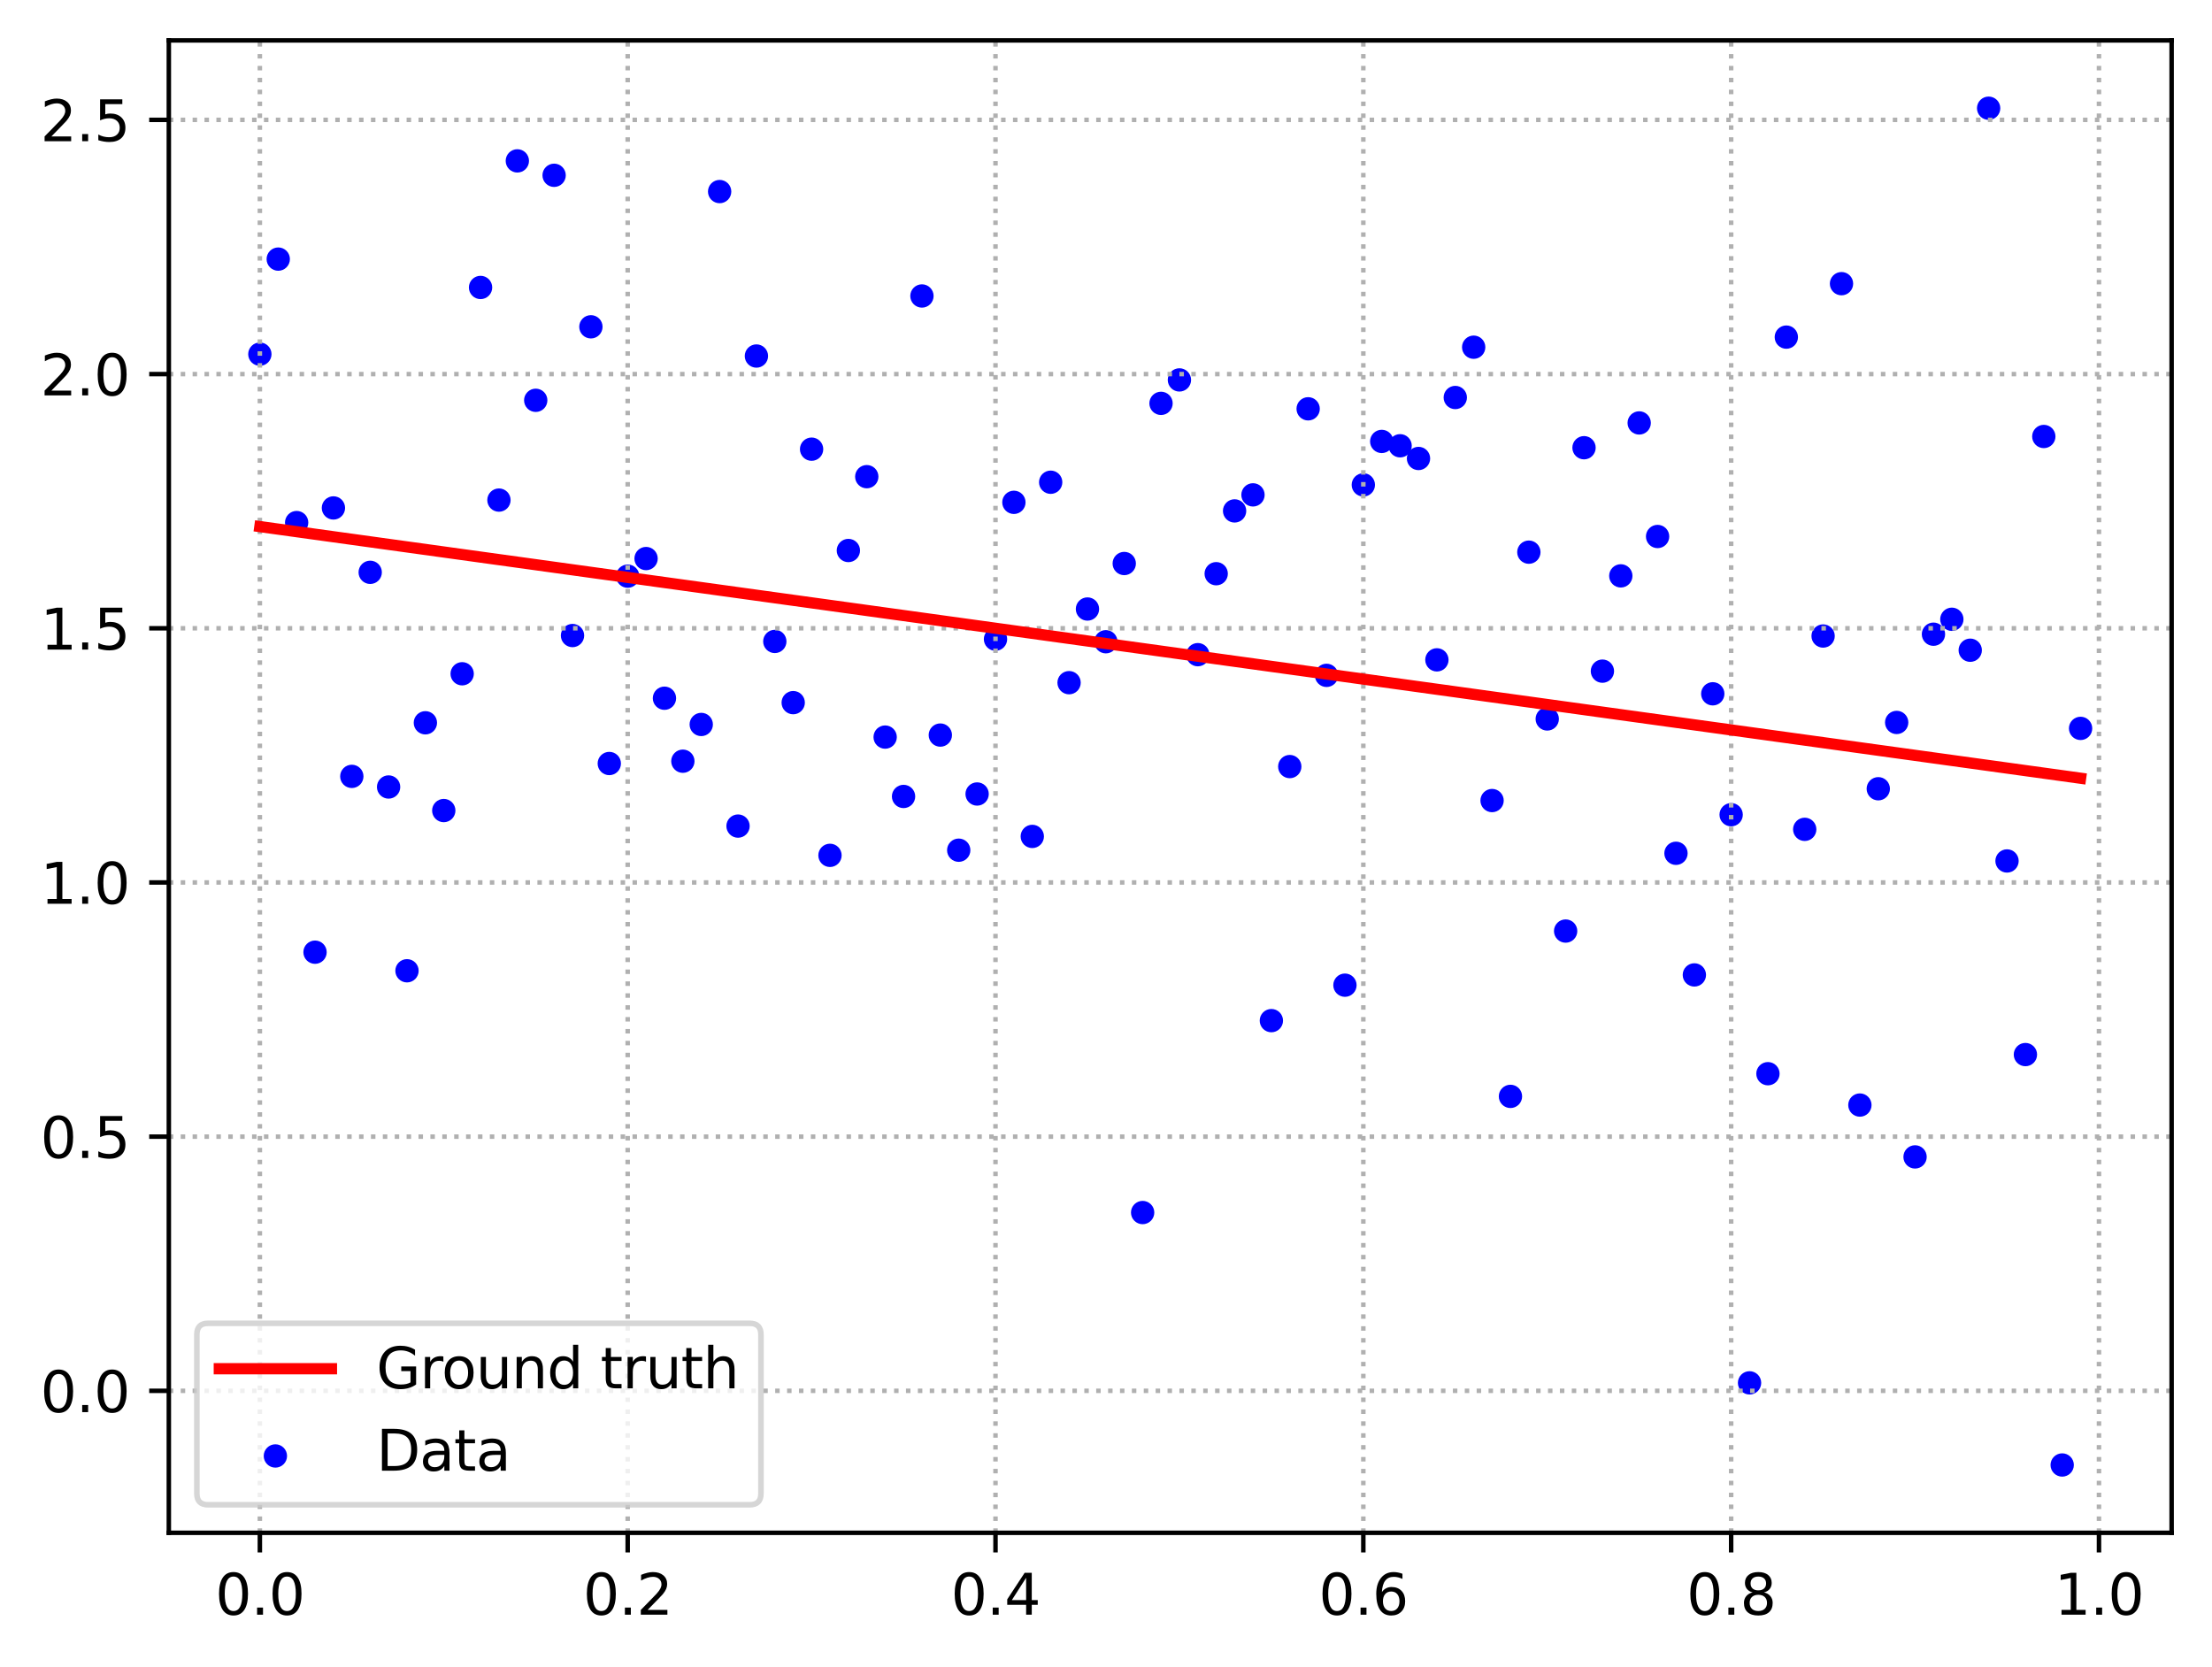 <?xml version="1.0" encoding="utf-8" standalone="no"?>
<!DOCTYPE svg PUBLIC "-//W3C//DTD SVG 1.1//EN"
  "http://www.w3.org/Graphics/SVG/1.1/DTD/svg11.dtd">
<svg xmlns:xlink="http://www.w3.org/1999/xlink" width="394.423pt" height="297.19pt" viewBox="0 0 394.423 297.19" xmlns="http://www.w3.org/2000/svg" version="1.1">
 <defs>
  <style type="text/css">*{stroke-linejoin: round; stroke-linecap: butt}</style>
 </defs>
 <g id="figure_1">
  <g id="patch_1">
   <path d="M 0 297.19 
L 394.423 297.19 
L 394.423 0 
L 0 0 
z
" style="fill: #ffffff"/>
  </g>
  <g id="axes_1">
   <g id="patch_2">
    <path d="M 30.103 273.312 
L 387.223 273.312 
L 387.223 7.2 
L 30.103 7.2 
z
" style="fill: #ffffff"/>
   </g>
   <g id="PathCollection_1">
    <defs>
     <path id="mb69e0fa3f6" d="M 0 1.581 
C 0.419 1.581 0.822 1.415 1.118 1.118 
C 1.415 0.822 1.581 0.419 1.581 0 
C 1.581 -0.419 1.415 -0.822 1.118 -1.118 
C 0.822 -1.415 0.419 -1.581 0 -1.581 
C -0.419 -1.581 -0.822 -1.415 -1.118 -1.118 
C -1.415 -0.822 -1.581 -0.419 -1.581 0 
C -1.581 0.419 -1.415 0.822 -1.118 1.118 
C -0.822 1.415 -0.419 1.581 0 1.581 
z
" style="stroke: #0000ff"/>
    </defs>
    <g clip-path="url(#p2b8f13dad1)">
     <use xlink:href="#mb69e0fa3f6" x="46.336" y="63.147" style="fill: #0000ff; stroke: #0000ff"/>
     <use xlink:href="#mb69e0fa3f6" x="49.615" y="46.2" style="fill: #0000ff; stroke: #0000ff"/>
     <use xlink:href="#mb69e0fa3f6" x="52.895" y="93.179" style="fill: #0000ff; stroke: #0000ff"/>
     <use xlink:href="#mb69e0fa3f6" x="56.174" y="169.781" style="fill: #0000ff; stroke: #0000ff"/>
     <use xlink:href="#mb69e0fa3f6" x="59.453" y="90.567" style="fill: #0000ff; stroke: #0000ff"/>
     <use xlink:href="#mb69e0fa3f6" x="62.733" y="138.433" style="fill: #0000ff; stroke: #0000ff"/>
     <use xlink:href="#mb69e0fa3f6" x="66.012" y="102.049" style="fill: #0000ff; stroke: #0000ff"/>
     <use xlink:href="#mb69e0fa3f6" x="69.291" y="140.326" style="fill: #0000ff; stroke: #0000ff"/>
     <use xlink:href="#mb69e0fa3f6" x="72.571" y="173.095" style="fill: #0000ff; stroke: #0000ff"/>
     <use xlink:href="#mb69e0fa3f6" x="75.85" y="128.878" style="fill: #0000ff; stroke: #0000ff"/>
     <use xlink:href="#mb69e0fa3f6" x="79.129" y="144.526" style="fill: #0000ff; stroke: #0000ff"/>
     <use xlink:href="#mb69e0fa3f6" x="82.409" y="120.138" style="fill: #0000ff; stroke: #0000ff"/>
     <use xlink:href="#mb69e0fa3f6" x="85.688" y="51.256" style="fill: #0000ff; stroke: #0000ff"/>
     <use xlink:href="#mb69e0fa3f6" x="88.967" y="89.169" style="fill: #0000ff; stroke: #0000ff"/>
     <use xlink:href="#mb69e0fa3f6" x="92.247" y="28.686" style="fill: #0000ff; stroke: #0000ff"/>
     <use xlink:href="#mb69e0fa3f6" x="95.526" y="71.376" style="fill: #0000ff; stroke: #0000ff"/>
     <use xlink:href="#mb69e0fa3f6" x="98.805" y="31.257" style="fill: #0000ff; stroke: #0000ff"/>
     <use xlink:href="#mb69e0fa3f6" x="102.085" y="113.321" style="fill: #0000ff; stroke: #0000ff"/>
     <use xlink:href="#mb69e0fa3f6" x="105.364" y="58.271" style="fill: #0000ff; stroke: #0000ff"/>
     <use xlink:href="#mb69e0fa3f6" x="108.643" y="136.138" style="fill: #0000ff; stroke: #0000ff"/>
     <use xlink:href="#mb69e0fa3f6" x="111.923" y="102.732" style="fill: #0000ff; stroke: #0000ff"/>
     <use xlink:href="#mb69e0fa3f6" x="115.202" y="99.593" style="fill: #0000ff; stroke: #0000ff"/>
     <use xlink:href="#mb69e0fa3f6" x="118.481" y="124.498" style="fill: #0000ff; stroke: #0000ff"/>
     <use xlink:href="#mb69e0fa3f6" x="121.761" y="135.727" style="fill: #0000ff; stroke: #0000ff"/>
     <use xlink:href="#mb69e0fa3f6" x="125.04" y="129.176" style="fill: #0000ff; stroke: #0000ff"/>
     <use xlink:href="#mb69e0fa3f6" x="128.319" y="34.158" style="fill: #0000ff; stroke: #0000ff"/>
     <use xlink:href="#mb69e0fa3f6" x="131.599" y="147.296" style="fill: #0000ff; stroke: #0000ff"/>
     <use xlink:href="#mb69e0fa3f6" x="134.878" y="63.482" style="fill: #0000ff; stroke: #0000ff"/>
     <use xlink:href="#mb69e0fa3f6" x="138.157" y="114.372" style="fill: #0000ff; stroke: #0000ff"/>
     <use xlink:href="#mb69e0fa3f6" x="141.437" y="125.285" style="fill: #0000ff; stroke: #0000ff"/>
     <use xlink:href="#mb69e0fa3f6" x="144.716" y="80.09" style="fill: #0000ff; stroke: #0000ff"/>
     <use xlink:href="#mb69e0fa3f6" x="147.995" y="152.514" style="fill: #0000ff; stroke: #0000ff"/>
     <use xlink:href="#mb69e0fa3f6" x="151.275" y="98.159" style="fill: #0000ff; stroke: #0000ff"/>
     <use xlink:href="#mb69e0fa3f6" x="154.554" y="84.994" style="fill: #0000ff; stroke: #0000ff"/>
     <use xlink:href="#mb69e0fa3f6" x="157.833" y="131.427" style="fill: #0000ff; stroke: #0000ff"/>
     <use xlink:href="#mb69e0fa3f6" x="161.113" y="142.013" style="fill: #0000ff; stroke: #0000ff"/>
     <use xlink:href="#mb69e0fa3f6" x="164.392" y="52.774" style="fill: #0000ff; stroke: #0000ff"/>
     <use xlink:href="#mb69e0fa3f6" x="167.671" y="131.068" style="fill: #0000ff; stroke: #0000ff"/>
     <use xlink:href="#mb69e0fa3f6" x="170.951" y="151.596" style="fill: #0000ff; stroke: #0000ff"/>
     <use xlink:href="#mb69e0fa3f6" x="174.23" y="141.575" style="fill: #0000ff; stroke: #0000ff"/>
     <use xlink:href="#mb69e0fa3f6" x="177.509" y="113.965" style="fill: #0000ff; stroke: #0000ff"/>
     <use xlink:href="#mb69e0fa3f6" x="180.789" y="89.569" style="fill: #0000ff; stroke: #0000ff"/>
     <use xlink:href="#mb69e0fa3f6" x="184.068" y="149.138" style="fill: #0000ff; stroke: #0000ff"/>
     <use xlink:href="#mb69e0fa3f6" x="187.347" y="85.985" style="fill: #0000ff; stroke: #0000ff"/>
     <use xlink:href="#mb69e0fa3f6" x="190.627" y="121.726" style="fill: #0000ff; stroke: #0000ff"/>
     <use xlink:href="#mb69e0fa3f6" x="193.906" y="108.592" style="fill: #0000ff; stroke: #0000ff"/>
     <use xlink:href="#mb69e0fa3f6" x="197.185" y="114.424" style="fill: #0000ff; stroke: #0000ff"/>
     <use xlink:href="#mb69e0fa3f6" x="200.465" y="100.477" style="fill: #0000ff; stroke: #0000ff"/>
     <use xlink:href="#mb69e0fa3f6" x="203.744" y="216.205" style="fill: #0000ff; stroke: #0000ff"/>
     <use xlink:href="#mb69e0fa3f6" x="207.023" y="71.922" style="fill: #0000ff; stroke: #0000ff"/>
     <use xlink:href="#mb69e0fa3f6" x="210.303" y="67.74" style="fill: #0000ff; stroke: #0000ff"/>
     <use xlink:href="#mb69e0fa3f6" x="213.582" y="116.732" style="fill: #0000ff; stroke: #0000ff"/>
     <use xlink:href="#mb69e0fa3f6" x="216.861" y="102.295" style="fill: #0000ff; stroke: #0000ff"/>
     <use xlink:href="#mb69e0fa3f6" x="220.141" y="91.098" style="fill: #0000ff; stroke: #0000ff"/>
     <use xlink:href="#mb69e0fa3f6" x="223.42" y="88.237" style="fill: #0000ff; stroke: #0000ff"/>
     <use xlink:href="#mb69e0fa3f6" x="226.699" y="181.984" style="fill: #0000ff; stroke: #0000ff"/>
     <use xlink:href="#mb69e0fa3f6" x="229.979" y="136.684" style="fill: #0000ff; stroke: #0000ff"/>
     <use xlink:href="#mb69e0fa3f6" x="233.258" y="72.894" style="fill: #0000ff; stroke: #0000ff"/>
     <use xlink:href="#mb69e0fa3f6" x="236.538" y="120.421" style="fill: #0000ff; stroke: #0000ff"/>
     <use xlink:href="#mb69e0fa3f6" x="239.817" y="175.663" style="fill: #0000ff; stroke: #0000ff"/>
     <use xlink:href="#mb69e0fa3f6" x="243.096" y="86.454" style="fill: #0000ff; stroke: #0000ff"/>
     <use xlink:href="#mb69e0fa3f6" x="246.376" y="78.709" style="fill: #0000ff; stroke: #0000ff"/>
     <use xlink:href="#mb69e0fa3f6" x="249.655" y="79.485" style="fill: #0000ff; stroke: #0000ff"/>
     <use xlink:href="#mb69e0fa3f6" x="252.934" y="81.75" style="fill: #0000ff; stroke: #0000ff"/>
     <use xlink:href="#mb69e0fa3f6" x="256.214" y="117.656" style="fill: #0000ff; stroke: #0000ff"/>
     <use xlink:href="#mb69e0fa3f6" x="259.493" y="70.877" style="fill: #0000ff; stroke: #0000ff"/>
     <use xlink:href="#mb69e0fa3f6" x="262.772" y="61.908" style="fill: #0000ff; stroke: #0000ff"/>
     <use xlink:href="#mb69e0fa3f6" x="266.052" y="142.744" style="fill: #0000ff; stroke: #0000ff"/>
     <use xlink:href="#mb69e0fa3f6" x="269.331" y="195.493" style="fill: #0000ff; stroke: #0000ff"/>
     <use xlink:href="#mb69e0fa3f6" x="272.61" y="98.454" style="fill: #0000ff; stroke: #0000ff"/>
     <use xlink:href="#mb69e0fa3f6" x="275.89" y="128.193" style="fill: #0000ff; stroke: #0000ff"/>
     <use xlink:href="#mb69e0fa3f6" x="279.169" y="166.014" style="fill: #0000ff; stroke: #0000ff"/>
     <use xlink:href="#mb69e0fa3f6" x="282.448" y="79.831" style="fill: #0000ff; stroke: #0000ff"/>
     <use xlink:href="#mb69e0fa3f6" x="285.728" y="119.67" style="fill: #0000ff; stroke: #0000ff"/>
     <use xlink:href="#mb69e0fa3f6" x="289.007" y="102.681" style="fill: #0000ff; stroke: #0000ff"/>
     <use xlink:href="#mb69e0fa3f6" x="292.286" y="75.411" style="fill: #0000ff; stroke: #0000ff"/>
     <use xlink:href="#mb69e0fa3f6" x="295.566" y="95.66" style="fill: #0000ff; stroke: #0000ff"/>
     <use xlink:href="#mb69e0fa3f6" x="298.845" y="152.147" style="fill: #0000ff; stroke: #0000ff"/>
     <use xlink:href="#mb69e0fa3f6" x="302.124" y="173.833" style="fill: #0000ff; stroke: #0000ff"/>
     <use xlink:href="#mb69e0fa3f6" x="305.404" y="123.709" style="fill: #0000ff; stroke: #0000ff"/>
     <use xlink:href="#mb69e0fa3f6" x="308.683" y="145.267" style="fill: #0000ff; stroke: #0000ff"/>
     <use xlink:href="#mb69e0fa3f6" x="311.962" y="246.573" style="fill: #0000ff; stroke: #0000ff"/>
     <use xlink:href="#mb69e0fa3f6" x="315.242" y="191.448" style="fill: #0000ff; stroke: #0000ff"/>
     <use xlink:href="#mb69e0fa3f6" x="318.521" y="60.109" style="fill: #0000ff; stroke: #0000ff"/>
     <use xlink:href="#mb69e0fa3f6" x="321.8" y="147.877" style="fill: #0000ff; stroke: #0000ff"/>
     <use xlink:href="#mb69e0fa3f6" x="325.08" y="113.406" style="fill: #0000ff; stroke: #0000ff"/>
     <use xlink:href="#mb69e0fa3f6" x="328.359" y="50.58" style="fill: #0000ff; stroke: #0000ff"/>
     <use xlink:href="#mb69e0fa3f6" x="331.638" y="197.038" style="fill: #0000ff; stroke: #0000ff"/>
     <use xlink:href="#mb69e0fa3f6" x="334.918" y="140.64" style="fill: #0000ff; stroke: #0000ff"/>
     <use xlink:href="#mb69e0fa3f6" x="338.197" y="128.816" style="fill: #0000ff; stroke: #0000ff"/>
     <use xlink:href="#mb69e0fa3f6" x="341.476" y="206.283" style="fill: #0000ff; stroke: #0000ff"/>
     <use xlink:href="#mb69e0fa3f6" x="344.756" y="113.083" style="fill: #0000ff; stroke: #0000ff"/>
     <use xlink:href="#mb69e0fa3f6" x="348.035" y="110.42" style="fill: #0000ff; stroke: #0000ff"/>
     <use xlink:href="#mb69e0fa3f6" x="351.314" y="115.939" style="fill: #0000ff; stroke: #0000ff"/>
     <use xlink:href="#mb69e0fa3f6" x="354.594" y="19.296" style="fill: #0000ff; stroke: #0000ff"/>
     <use xlink:href="#mb69e0fa3f6" x="357.873" y="153.515" style="fill: #0000ff; stroke: #0000ff"/>
     <use xlink:href="#mb69e0fa3f6" x="361.152" y="188.038" style="fill: #0000ff; stroke: #0000ff"/>
     <use xlink:href="#mb69e0fa3f6" x="364.432" y="77.828" style="fill: #0000ff; stroke: #0000ff"/>
     <use xlink:href="#mb69e0fa3f6" x="367.711" y="261.216" style="fill: #0000ff; stroke: #0000ff"/>
     <use xlink:href="#mb69e0fa3f6" x="370.99" y="129.877" style="fill: #0000ff; stroke: #0000ff"/>
    </g>
   </g>
   <g id="matplotlib.axis_1">
    <g id="xtick_1">
     <g id="line2d_1">
      <path d="M 46.336 273.312 
L 46.336 7.2 
" clip-path="url(#p2b8f13dad1)" style="fill: none; stroke-dasharray: 0.8,1.32; stroke-dashoffset: 0; stroke: #b0b0b0; stroke-width: 0.8"/>
     </g>
     <g id="line2d_2">
      <defs>
       <path id="m7dfde98640" d="M 0 0 
L 0 3.5 
" style="stroke: #000000; stroke-width: 0.8"/>
      </defs>
      <g>
       <use xlink:href="#m7dfde98640" x="46.336" y="273.312" style="stroke: #000000; stroke-width: 0.8"/>
      </g>
     </g>
     <g id="text_1">
      <!-- 0.0 -->
      <g transform="translate(38.384 287.91) scale(0.1 -0.1)">
       <defs>
        <path id="DejaVuSans-30" d="M 2034 4250 
Q 1547 4250 1301 3770 
Q 1056 3291 1056 2328 
Q 1056 1369 1301 889 
Q 1547 409 2034 409 
Q 2525 409 2770 889 
Q 3016 1369 3016 2328 
Q 3016 3291 2770 3770 
Q 2525 4250 2034 4250 
z
M 2034 4750 
Q 2819 4750 3233 4129 
Q 3647 3509 3647 2328 
Q 3647 1150 3233 529 
Q 2819 -91 2034 -91 
Q 1250 -91 836 529 
Q 422 1150 422 2328 
Q 422 3509 836 4129 
Q 1250 4750 2034 4750 
z
" transform="scale(0.016)"/>
        <path id="DejaVuSans-2e" d="M 684 794 
L 1344 794 
L 1344 0 
L 684 0 
L 684 794 
z
" transform="scale(0.016)"/>
       </defs>
       <use xlink:href="#DejaVuSans-30"/>
       <use xlink:href="#DejaVuSans-2e" x="63.623"/>
       <use xlink:href="#DejaVuSans-30" x="95.41"/>
      </g>
     </g>
    </g>
    <g id="xtick_2">
     <g id="line2d_3">
      <path d="M 111.923 273.312 
L 111.923 7.2 
" clip-path="url(#p2b8f13dad1)" style="fill: none; stroke-dasharray: 0.8,1.32; stroke-dashoffset: 0; stroke: #b0b0b0; stroke-width: 0.8"/>
     </g>
     <g id="line2d_4">
      <g>
       <use xlink:href="#m7dfde98640" x="111.923" y="273.312" style="stroke: #000000; stroke-width: 0.8"/>
      </g>
     </g>
     <g id="text_2">
      <!-- 0.2 -->
      <g transform="translate(103.971 287.91) scale(0.1 -0.1)">
       <defs>
        <path id="DejaVuSans-32" d="M 1228 531 
L 3431 531 
L 3431 0 
L 469 0 
L 469 531 
Q 828 903 1448 1529 
Q 2069 2156 2228 2338 
Q 2531 2678 2651 2914 
Q 2772 3150 2772 3378 
Q 2772 3750 2511 3984 
Q 2250 4219 1831 4219 
Q 1534 4219 1204 4116 
Q 875 4013 500 3803 
L 500 4441 
Q 881 4594 1212 4672 
Q 1544 4750 1819 4750 
Q 2544 4750 2975 4387 
Q 3406 4025 3406 3419 
Q 3406 3131 3298 2873 
Q 3191 2616 2906 2266 
Q 2828 2175 2409 1742 
Q 1991 1309 1228 531 
z
" transform="scale(0.016)"/>
       </defs>
       <use xlink:href="#DejaVuSans-30"/>
       <use xlink:href="#DejaVuSans-2e" x="63.623"/>
       <use xlink:href="#DejaVuSans-32" x="95.41"/>
      </g>
     </g>
    </g>
    <g id="xtick_3">
     <g id="line2d_5">
      <path d="M 177.509 273.312 
L 177.509 7.2 
" clip-path="url(#p2b8f13dad1)" style="fill: none; stroke-dasharray: 0.8,1.32; stroke-dashoffset: 0; stroke: #b0b0b0; stroke-width: 0.8"/>
     </g>
     <g id="line2d_6">
      <g>
       <use xlink:href="#m7dfde98640" x="177.509" y="273.312" style="stroke: #000000; stroke-width: 0.8"/>
      </g>
     </g>
     <g id="text_3">
      <!-- 0.4 -->
      <g transform="translate(169.558 287.91) scale(0.1 -0.1)">
       <defs>
        <path id="DejaVuSans-34" d="M 2419 4116 
L 825 1625 
L 2419 1625 
L 2419 4116 
z
M 2253 4666 
L 3047 4666 
L 3047 1625 
L 3713 1625 
L 3713 1100 
L 3047 1100 
L 3047 0 
L 2419 0 
L 2419 1100 
L 313 1100 
L 313 1709 
L 2253 4666 
z
" transform="scale(0.016)"/>
       </defs>
       <use xlink:href="#DejaVuSans-30"/>
       <use xlink:href="#DejaVuSans-2e" x="63.623"/>
       <use xlink:href="#DejaVuSans-34" x="95.41"/>
      </g>
     </g>
    </g>
    <g id="xtick_4">
     <g id="line2d_7">
      <path d="M 243.096 273.312 
L 243.096 7.2 
" clip-path="url(#p2b8f13dad1)" style="fill: none; stroke-dasharray: 0.8,1.32; stroke-dashoffset: 0; stroke: #b0b0b0; stroke-width: 0.8"/>
     </g>
     <g id="line2d_8">
      <g>
       <use xlink:href="#m7dfde98640" x="243.096" y="273.312" style="stroke: #000000; stroke-width: 0.8"/>
      </g>
     </g>
     <g id="text_4">
      <!-- 0.6 -->
      <g transform="translate(235.145 287.91) scale(0.1 -0.1)">
       <defs>
        <path id="DejaVuSans-36" d="M 2113 2584 
Q 1688 2584 1439 2293 
Q 1191 2003 1191 1497 
Q 1191 994 1439 701 
Q 1688 409 2113 409 
Q 2538 409 2786 701 
Q 3034 994 3034 1497 
Q 3034 2003 2786 2293 
Q 2538 2584 2113 2584 
z
M 3366 4563 
L 3366 3988 
Q 3128 4100 2886 4159 
Q 2644 4219 2406 4219 
Q 1781 4219 1451 3797 
Q 1122 3375 1075 2522 
Q 1259 2794 1537 2939 
Q 1816 3084 2150 3084 
Q 2853 3084 3261 2657 
Q 3669 2231 3669 1497 
Q 3669 778 3244 343 
Q 2819 -91 2113 -91 
Q 1303 -91 875 529 
Q 447 1150 447 2328 
Q 447 3434 972 4092 
Q 1497 4750 2381 4750 
Q 2619 4750 2861 4703 
Q 3103 4656 3366 4563 
z
" transform="scale(0.016)"/>
       </defs>
       <use xlink:href="#DejaVuSans-30"/>
       <use xlink:href="#DejaVuSans-2e" x="63.623"/>
       <use xlink:href="#DejaVuSans-36" x="95.41"/>
      </g>
     </g>
    </g>
    <g id="xtick_5">
     <g id="line2d_9">
      <path d="M 308.683 273.312 
L 308.683 7.2 
" clip-path="url(#p2b8f13dad1)" style="fill: none; stroke-dasharray: 0.8,1.32; stroke-dashoffset: 0; stroke: #b0b0b0; stroke-width: 0.8"/>
     </g>
     <g id="line2d_10">
      <g>
       <use xlink:href="#m7dfde98640" x="308.683" y="273.312" style="stroke: #000000; stroke-width: 0.8"/>
      </g>
     </g>
     <g id="text_5">
      <!-- 0.8 -->
      <g transform="translate(300.731 287.91) scale(0.1 -0.1)">
       <defs>
        <path id="DejaVuSans-38" d="M 2034 2216 
Q 1584 2216 1326 1975 
Q 1069 1734 1069 1313 
Q 1069 891 1326 650 
Q 1584 409 2034 409 
Q 2484 409 2743 651 
Q 3003 894 3003 1313 
Q 3003 1734 2745 1975 
Q 2488 2216 2034 2216 
z
M 1403 2484 
Q 997 2584 770 2862 
Q 544 3141 544 3541 
Q 544 4100 942 4425 
Q 1341 4750 2034 4750 
Q 2731 4750 3128 4425 
Q 3525 4100 3525 3541 
Q 3525 3141 3298 2862 
Q 3072 2584 2669 2484 
Q 3125 2378 3379 2068 
Q 3634 1759 3634 1313 
Q 3634 634 3220 271 
Q 2806 -91 2034 -91 
Q 1263 -91 848 271 
Q 434 634 434 1313 
Q 434 1759 690 2068 
Q 947 2378 1403 2484 
z
M 1172 3481 
Q 1172 3119 1398 2916 
Q 1625 2713 2034 2713 
Q 2441 2713 2670 2916 
Q 2900 3119 2900 3481 
Q 2900 3844 2670 4047 
Q 2441 4250 2034 4250 
Q 1625 4250 1398 4047 
Q 1172 3844 1172 3481 
z
" transform="scale(0.016)"/>
       </defs>
       <use xlink:href="#DejaVuSans-30"/>
       <use xlink:href="#DejaVuSans-2e" x="63.623"/>
       <use xlink:href="#DejaVuSans-38" x="95.41"/>
      </g>
     </g>
    </g>
    <g id="xtick_6">
     <g id="line2d_11">
      <path d="M 374.27 273.312 
L 374.27 7.2 
" clip-path="url(#p2b8f13dad1)" style="fill: none; stroke-dasharray: 0.8,1.32; stroke-dashoffset: 0; stroke: #b0b0b0; stroke-width: 0.8"/>
     </g>
     <g id="line2d_12">
      <g>
       <use xlink:href="#m7dfde98640" x="374.27" y="273.312" style="stroke: #000000; stroke-width: 0.8"/>
      </g>
     </g>
     <g id="text_6">
      <!-- 1.0 -->
      <g transform="translate(366.318 287.91) scale(0.1 -0.1)">
       <defs>
        <path id="DejaVuSans-31" d="M 794 531 
L 1825 531 
L 1825 4091 
L 703 3866 
L 703 4441 
L 1819 4666 
L 2450 4666 
L 2450 531 
L 3481 531 
L 3481 0 
L 794 0 
L 794 531 
z
" transform="scale(0.016)"/>
       </defs>
       <use xlink:href="#DejaVuSans-31"/>
       <use xlink:href="#DejaVuSans-2e" x="63.623"/>
       <use xlink:href="#DejaVuSans-30" x="95.41"/>
      </g>
     </g>
    </g>
   </g>
   <g id="matplotlib.axis_2">
    <g id="ytick_1">
     <g id="line2d_13">
      <path d="M 30.103 247.995 
L 387.223 247.995 
" clip-path="url(#p2b8f13dad1)" style="fill: none; stroke-dasharray: 0.8,1.32; stroke-dashoffset: 0; stroke: #b0b0b0; stroke-width: 0.8"/>
     </g>
     <g id="line2d_14">
      <defs>
       <path id="mce17cfb24c" d="M 0 0 
L -3.5 0 
" style="stroke: #000000; stroke-width: 0.8"/>
      </defs>
      <g>
       <use xlink:href="#mce17cfb24c" x="30.103" y="247.995" style="stroke: #000000; stroke-width: 0.8"/>
      </g>
     </g>
     <g id="text_7">
      <!-- 0.0 -->
      <g transform="translate(7.2 251.794) scale(0.1 -0.1)">
       <use xlink:href="#DejaVuSans-30"/>
       <use xlink:href="#DejaVuSans-2e" x="63.623"/>
       <use xlink:href="#DejaVuSans-30" x="95.41"/>
      </g>
     </g>
    </g>
    <g id="ytick_2">
     <g id="line2d_15">
      <path d="M 30.103 202.671 
L 387.223 202.671 
" clip-path="url(#p2b8f13dad1)" style="fill: none; stroke-dasharray: 0.8,1.32; stroke-dashoffset: 0; stroke: #b0b0b0; stroke-width: 0.8"/>
     </g>
     <g id="line2d_16">
      <g>
       <use xlink:href="#mce17cfb24c" x="30.103" y="202.671" style="stroke: #000000; stroke-width: 0.8"/>
      </g>
     </g>
     <g id="text_8">
      <!-- 0.5 -->
      <g transform="translate(7.2 206.47) scale(0.1 -0.1)">
       <defs>
        <path id="DejaVuSans-35" d="M 691 4666 
L 3169 4666 
L 3169 4134 
L 1269 4134 
L 1269 2991 
Q 1406 3038 1543 3061 
Q 1681 3084 1819 3084 
Q 2600 3084 3056 2656 
Q 3513 2228 3513 1497 
Q 3513 744 3044 326 
Q 2575 -91 1722 -91 
Q 1428 -91 1123 -41 
Q 819 9 494 109 
L 494 744 
Q 775 591 1075 516 
Q 1375 441 1709 441 
Q 2250 441 2565 725 
Q 2881 1009 2881 1497 
Q 2881 1984 2565 2268 
Q 2250 2553 1709 2553 
Q 1456 2553 1204 2497 
Q 953 2441 691 2322 
L 691 4666 
z
" transform="scale(0.016)"/>
       </defs>
       <use xlink:href="#DejaVuSans-30"/>
       <use xlink:href="#DejaVuSans-2e" x="63.623"/>
       <use xlink:href="#DejaVuSans-35" x="95.41"/>
      </g>
     </g>
    </g>
    <g id="ytick_3">
     <g id="line2d_17">
      <path d="M 30.103 157.347 
L 387.223 157.347 
" clip-path="url(#p2b8f13dad1)" style="fill: none; stroke-dasharray: 0.8,1.32; stroke-dashoffset: 0; stroke: #b0b0b0; stroke-width: 0.8"/>
     </g>
     <g id="line2d_18">
      <g>
       <use xlink:href="#mce17cfb24c" x="30.103" y="157.347" style="stroke: #000000; stroke-width: 0.8"/>
      </g>
     </g>
     <g id="text_9">
      <!-- 1.0 -->
      <g transform="translate(7.2 161.146) scale(0.1 -0.1)">
       <use xlink:href="#DejaVuSans-31"/>
       <use xlink:href="#DejaVuSans-2e" x="63.623"/>
       <use xlink:href="#DejaVuSans-30" x="95.41"/>
      </g>
     </g>
    </g>
    <g id="ytick_4">
     <g id="line2d_19">
      <path d="M 30.103 112.023 
L 387.223 112.023 
" clip-path="url(#p2b8f13dad1)" style="fill: none; stroke-dasharray: 0.8,1.32; stroke-dashoffset: 0; stroke: #b0b0b0; stroke-width: 0.8"/>
     </g>
     <g id="line2d_20">
      <g>
       <use xlink:href="#mce17cfb24c" x="30.103" y="112.023" style="stroke: #000000; stroke-width: 0.8"/>
      </g>
     </g>
     <g id="text_10">
      <!-- 1.5 -->
      <g transform="translate(7.2 115.823) scale(0.1 -0.1)">
       <use xlink:href="#DejaVuSans-31"/>
       <use xlink:href="#DejaVuSans-2e" x="63.623"/>
       <use xlink:href="#DejaVuSans-35" x="95.41"/>
      </g>
     </g>
    </g>
    <g id="ytick_5">
     <g id="line2d_21">
      <path d="M 30.103 66.7 
L 387.223 66.7 
" clip-path="url(#p2b8f13dad1)" style="fill: none; stroke-dasharray: 0.8,1.32; stroke-dashoffset: 0; stroke: #b0b0b0; stroke-width: 0.8"/>
     </g>
     <g id="line2d_22">
      <g>
       <use xlink:href="#mce17cfb24c" x="30.103" y="66.7" style="stroke: #000000; stroke-width: 0.8"/>
      </g>
     </g>
     <g id="text_11">
      <!-- 2.0 -->
      <g transform="translate(7.2 70.499) scale(0.1 -0.1)">
       <use xlink:href="#DejaVuSans-32"/>
       <use xlink:href="#DejaVuSans-2e" x="63.623"/>
       <use xlink:href="#DejaVuSans-30" x="95.41"/>
      </g>
     </g>
    </g>
    <g id="ytick_6">
     <g id="line2d_23">
      <path d="M 30.103 21.376 
L 387.223 21.376 
" clip-path="url(#p2b8f13dad1)" style="fill: none; stroke-dasharray: 0.8,1.32; stroke-dashoffset: 0; stroke: #b0b0b0; stroke-width: 0.8"/>
     </g>
     <g id="line2d_24">
      <g>
       <use xlink:href="#mce17cfb24c" x="30.103" y="21.376" style="stroke: #000000; stroke-width: 0.8"/>
      </g>
     </g>
     <g id="text_12">
      <!-- 2.5 -->
      <g transform="translate(7.2 25.175) scale(0.1 -0.1)">
       <use xlink:href="#DejaVuSans-32"/>
       <use xlink:href="#DejaVuSans-2e" x="63.623"/>
       <use xlink:href="#DejaVuSans-35" x="95.41"/>
      </g>
     </g>
    </g>
   </g>
   <g id="line2d_25">
    <path d="M 46.336 93.894 
L 49.615 94.347 
L 52.895 94.8 
L 56.174 95.254 
L 59.453 95.707 
L 62.733 96.16 
L 66.012 96.613 
L 69.291 97.067 
L 72.571 97.52 
L 75.85 97.973 
L 79.129 98.426 
L 82.409 98.88 
L 85.688 99.333 
L 88.967 99.786 
L 92.247 100.239 
L 95.526 100.692 
L 98.805 101.146 
L 102.085 101.599 
L 105.364 102.052 
L 108.643 102.505 
L 111.923 102.959 
L 115.202 103.412 
L 118.481 103.865 
L 121.761 104.318 
L 125.04 104.772 
L 128.319 105.225 
L 131.599 105.678 
L 134.878 106.131 
L 138.157 106.585 
L 141.437 107.038 
L 144.716 107.491 
L 147.995 107.944 
L 151.275 108.397 
L 154.554 108.851 
L 157.833 109.304 
L 161.113 109.757 
L 164.392 110.21 
L 167.671 110.664 
L 170.951 111.117 
L 174.23 111.57 
L 177.509 112.023 
L 180.789 112.477 
L 184.068 112.93 
L 187.347 113.383 
L 190.627 113.836 
L 193.906 114.29 
L 197.185 114.743 
L 200.465 115.196 
L 203.744 115.649 
L 207.023 116.103 
L 210.303 116.556 
L 213.582 117.009 
L 216.861 117.462 
L 220.141 117.915 
L 223.42 118.369 
L 226.699 118.822 
L 229.979 119.275 
L 233.258 119.728 
L 236.538 120.182 
L 239.817 120.635 
L 243.096 121.088 
L 246.376 121.541 
L 249.655 121.995 
L 252.934 122.448 
L 256.214 122.901 
L 259.493 123.354 
L 262.772 123.808 
L 266.052 124.261 
L 269.331 124.714 
L 272.61 125.167 
L 275.89 125.621 
L 279.169 126.074 
L 282.448 126.527 
L 285.728 126.98 
L 289.007 127.433 
L 292.286 127.887 
L 295.566 128.34 
L 298.845 128.793 
L 302.124 129.246 
L 305.404 129.7 
L 308.683 130.153 
L 311.962 130.606 
L 315.242 131.059 
L 318.521 131.513 
L 321.8 131.966 
L 325.08 132.419 
L 328.359 132.872 
L 331.638 133.326 
L 334.918 133.779 
L 338.197 134.232 
L 341.476 134.685 
L 344.756 135.139 
L 348.035 135.592 
L 351.314 136.045 
L 354.594 136.498 
L 357.873 136.951 
L 361.152 137.405 
L 364.432 137.858 
L 367.711 138.311 
L 370.99 138.764 
" clip-path="url(#p2b8f13dad1)" style="fill: none; stroke: #ff0000; stroke-width: 2; stroke-linecap: square"/>
   </g>
   <g id="patch_3">
    <path d="M 30.103 273.312 
L 30.103 7.2 
" style="fill: none; stroke: #000000; stroke-width: 0.8; stroke-linejoin: miter; stroke-linecap: square"/>
   </g>
   <g id="patch_4">
    <path d="M 387.223 273.312 
L 387.223 7.2 
" style="fill: none; stroke: #000000; stroke-width: 0.8; stroke-linejoin: miter; stroke-linecap: square"/>
   </g>
   <g id="patch_5">
    <path d="M 30.103 273.312 
L 387.223 273.312 
" style="fill: none; stroke: #000000; stroke-width: 0.8; stroke-linejoin: miter; stroke-linecap: square"/>
   </g>
   <g id="patch_6">
    <path d="M 30.103 7.2 
L 387.223 7.2 
" style="fill: none; stroke: #000000; stroke-width: 0.8; stroke-linejoin: miter; stroke-linecap: square"/>
   </g>
   <g id="legend_1">
    <g id="patch_7">
     <path d="M 37.103 268.312 
L 133.684 268.312 
Q 135.684 268.312 135.684 266.312 
L 135.684 237.956 
Q 135.684 235.956 133.684 235.956 
L 37.103 235.956 
Q 35.103 235.956 35.103 237.956 
L 35.103 266.312 
Q 35.103 268.312 37.103 268.312 
z
" style="fill: #ffffff; opacity: 0.8; stroke: #cccccc; stroke-linejoin: miter"/>
    </g>
    <g id="line2d_26">
     <path d="M 39.103 244.054 
L 49.103 244.054 
L 59.103 244.054 
" style="fill: none; stroke: #ff0000; stroke-width: 2; stroke-linecap: square"/>
    </g>
    <g id="text_13">
     <!-- Ground truth -->
     <g transform="translate(67.103 247.554) scale(0.1 -0.1)">
      <defs>
       <path id="DejaVuSans-47" d="M 3809 666 
L 3809 1919 
L 2778 1919 
L 2778 2438 
L 4434 2438 
L 4434 434 
Q 4069 175 3628 42 
Q 3188 -91 2688 -91 
Q 1594 -91 976 548 
Q 359 1188 359 2328 
Q 359 3472 976 4111 
Q 1594 4750 2688 4750 
Q 3144 4750 3555 4637 
Q 3966 4525 4313 4306 
L 4313 3634 
Q 3963 3931 3569 4081 
Q 3175 4231 2741 4231 
Q 1884 4231 1454 3753 
Q 1025 3275 1025 2328 
Q 1025 1384 1454 906 
Q 1884 428 2741 428 
Q 3075 428 3337 486 
Q 3600 544 3809 666 
z
" transform="scale(0.016)"/>
       <path id="DejaVuSans-72" d="M 2631 2963 
Q 2534 3019 2420 3045 
Q 2306 3072 2169 3072 
Q 1681 3072 1420 2755 
Q 1159 2438 1159 1844 
L 1159 0 
L 581 0 
L 581 3500 
L 1159 3500 
L 1159 2956 
Q 1341 3275 1631 3429 
Q 1922 3584 2338 3584 
Q 2397 3584 2469 3576 
Q 2541 3569 2628 3553 
L 2631 2963 
z
" transform="scale(0.016)"/>
       <path id="DejaVuSans-6f" d="M 1959 3097 
Q 1497 3097 1228 2736 
Q 959 2375 959 1747 
Q 959 1119 1226 758 
Q 1494 397 1959 397 
Q 2419 397 2687 759 
Q 2956 1122 2956 1747 
Q 2956 2369 2687 2733 
Q 2419 3097 1959 3097 
z
M 1959 3584 
Q 2709 3584 3137 3096 
Q 3566 2609 3566 1747 
Q 3566 888 3137 398 
Q 2709 -91 1959 -91 
Q 1206 -91 779 398 
Q 353 888 353 1747 
Q 353 2609 779 3096 
Q 1206 3584 1959 3584 
z
" transform="scale(0.016)"/>
       <path id="DejaVuSans-75" d="M 544 1381 
L 544 3500 
L 1119 3500 
L 1119 1403 
Q 1119 906 1312 657 
Q 1506 409 1894 409 
Q 2359 409 2629 706 
Q 2900 1003 2900 1516 
L 2900 3500 
L 3475 3500 
L 3475 0 
L 2900 0 
L 2900 538 
Q 2691 219 2414 64 
Q 2138 -91 1772 -91 
Q 1169 -91 856 284 
Q 544 659 544 1381 
z
M 1991 3584 
L 1991 3584 
z
" transform="scale(0.016)"/>
       <path id="DejaVuSans-6e" d="M 3513 2113 
L 3513 0 
L 2938 0 
L 2938 2094 
Q 2938 2591 2744 2837 
Q 2550 3084 2163 3084 
Q 1697 3084 1428 2787 
Q 1159 2491 1159 1978 
L 1159 0 
L 581 0 
L 581 3500 
L 1159 3500 
L 1159 2956 
Q 1366 3272 1645 3428 
Q 1925 3584 2291 3584 
Q 2894 3584 3203 3211 
Q 3513 2838 3513 2113 
z
" transform="scale(0.016)"/>
       <path id="DejaVuSans-64" d="M 2906 2969 
L 2906 4863 
L 3481 4863 
L 3481 0 
L 2906 0 
L 2906 525 
Q 2725 213 2448 61 
Q 2172 -91 1784 -91 
Q 1150 -91 751 415 
Q 353 922 353 1747 
Q 353 2572 751 3078 
Q 1150 3584 1784 3584 
Q 2172 3584 2448 3432 
Q 2725 3281 2906 2969 
z
M 947 1747 
Q 947 1113 1208 752 
Q 1469 391 1925 391 
Q 2381 391 2643 752 
Q 2906 1113 2906 1747 
Q 2906 2381 2643 2742 
Q 2381 3103 1925 3103 
Q 1469 3103 1208 2742 
Q 947 2381 947 1747 
z
" transform="scale(0.016)"/>
       <path id="DejaVuSans-20" transform="scale(0.016)"/>
       <path id="DejaVuSans-74" d="M 1172 4494 
L 1172 3500 
L 2356 3500 
L 2356 3053 
L 1172 3053 
L 1172 1153 
Q 1172 725 1289 603 
Q 1406 481 1766 481 
L 2356 481 
L 2356 0 
L 1766 0 
Q 1100 0 847 248 
Q 594 497 594 1153 
L 594 3053 
L 172 3053 
L 172 3500 
L 594 3500 
L 594 4494 
L 1172 4494 
z
" transform="scale(0.016)"/>
       <path id="DejaVuSans-68" d="M 3513 2113 
L 3513 0 
L 2938 0 
L 2938 2094 
Q 2938 2591 2744 2837 
Q 2550 3084 2163 3084 
Q 1697 3084 1428 2787 
Q 1159 2491 1159 1978 
L 1159 0 
L 581 0 
L 581 4863 
L 1159 4863 
L 1159 2956 
Q 1366 3272 1645 3428 
Q 1925 3584 2291 3584 
Q 2894 3584 3203 3211 
Q 3513 2838 3513 2113 
z
" transform="scale(0.016)"/>
      </defs>
      <use xlink:href="#DejaVuSans-47"/>
      <use xlink:href="#DejaVuSans-72" x="77.49"/>
      <use xlink:href="#DejaVuSans-6f" x="116.354"/>
      <use xlink:href="#DejaVuSans-75" x="177.535"/>
      <use xlink:href="#DejaVuSans-6e" x="240.914"/>
      <use xlink:href="#DejaVuSans-64" x="304.293"/>
      <use xlink:href="#DejaVuSans-20" x="367.77"/>
      <use xlink:href="#DejaVuSans-74" x="399.557"/>
      <use xlink:href="#DejaVuSans-72" x="438.766"/>
      <use xlink:href="#DejaVuSans-75" x="479.879"/>
      <use xlink:href="#DejaVuSans-74" x="543.258"/>
      <use xlink:href="#DejaVuSans-68" x="582.467"/>
     </g>
    </g>
    <g id="PathCollection_2">
     <g>
      <use xlink:href="#mb69e0fa3f6" x="49.103" y="259.607" style="fill: #0000ff; stroke: #0000ff"/>
     </g>
    </g>
    <g id="text_14">
     <!-- Data -->
     <g transform="translate(67.103 262.232) scale(0.1 -0.1)">
      <defs>
       <path id="DejaVuSans-44" d="M 1259 4147 
L 1259 519 
L 2022 519 
Q 2988 519 3436 956 
Q 3884 1394 3884 2338 
Q 3884 3275 3436 3711 
Q 2988 4147 2022 4147 
L 1259 4147 
z
M 628 4666 
L 1925 4666 
Q 3281 4666 3915 4102 
Q 4550 3538 4550 2338 
Q 4550 1131 3912 565 
Q 3275 0 1925 0 
L 628 0 
L 628 4666 
z
" transform="scale(0.016)"/>
       <path id="DejaVuSans-61" d="M 2194 1759 
Q 1497 1759 1228 1600 
Q 959 1441 959 1056 
Q 959 750 1161 570 
Q 1363 391 1709 391 
Q 2188 391 2477 730 
Q 2766 1069 2766 1631 
L 2766 1759 
L 2194 1759 
z
M 3341 1997 
L 3341 0 
L 2766 0 
L 2766 531 
Q 2569 213 2275 61 
Q 1981 -91 1556 -91 
Q 1019 -91 701 211 
Q 384 513 384 1019 
Q 384 1609 779 1909 
Q 1175 2209 1959 2209 
L 2766 2209 
L 2766 2266 
Q 2766 2663 2505 2880 
Q 2244 3097 1772 3097 
Q 1472 3097 1187 3025 
Q 903 2953 641 2809 
L 641 3341 
Q 956 3463 1253 3523 
Q 1550 3584 1831 3584 
Q 2591 3584 2966 3190 
Q 3341 2797 3341 1997 
z
" transform="scale(0.016)"/>
      </defs>
      <use xlink:href="#DejaVuSans-44"/>
      <use xlink:href="#DejaVuSans-61" x="77.002"/>
      <use xlink:href="#DejaVuSans-74" x="138.281"/>
      <use xlink:href="#DejaVuSans-61" x="177.49"/>
     </g>
    </g>
   </g>
  </g>
 </g>
 <defs>
  <clipPath id="p2b8f13dad1">
   <rect x="30.103" y="7.2" width="357.12" height="266.112"/>
  </clipPath>
 </defs>
</svg>